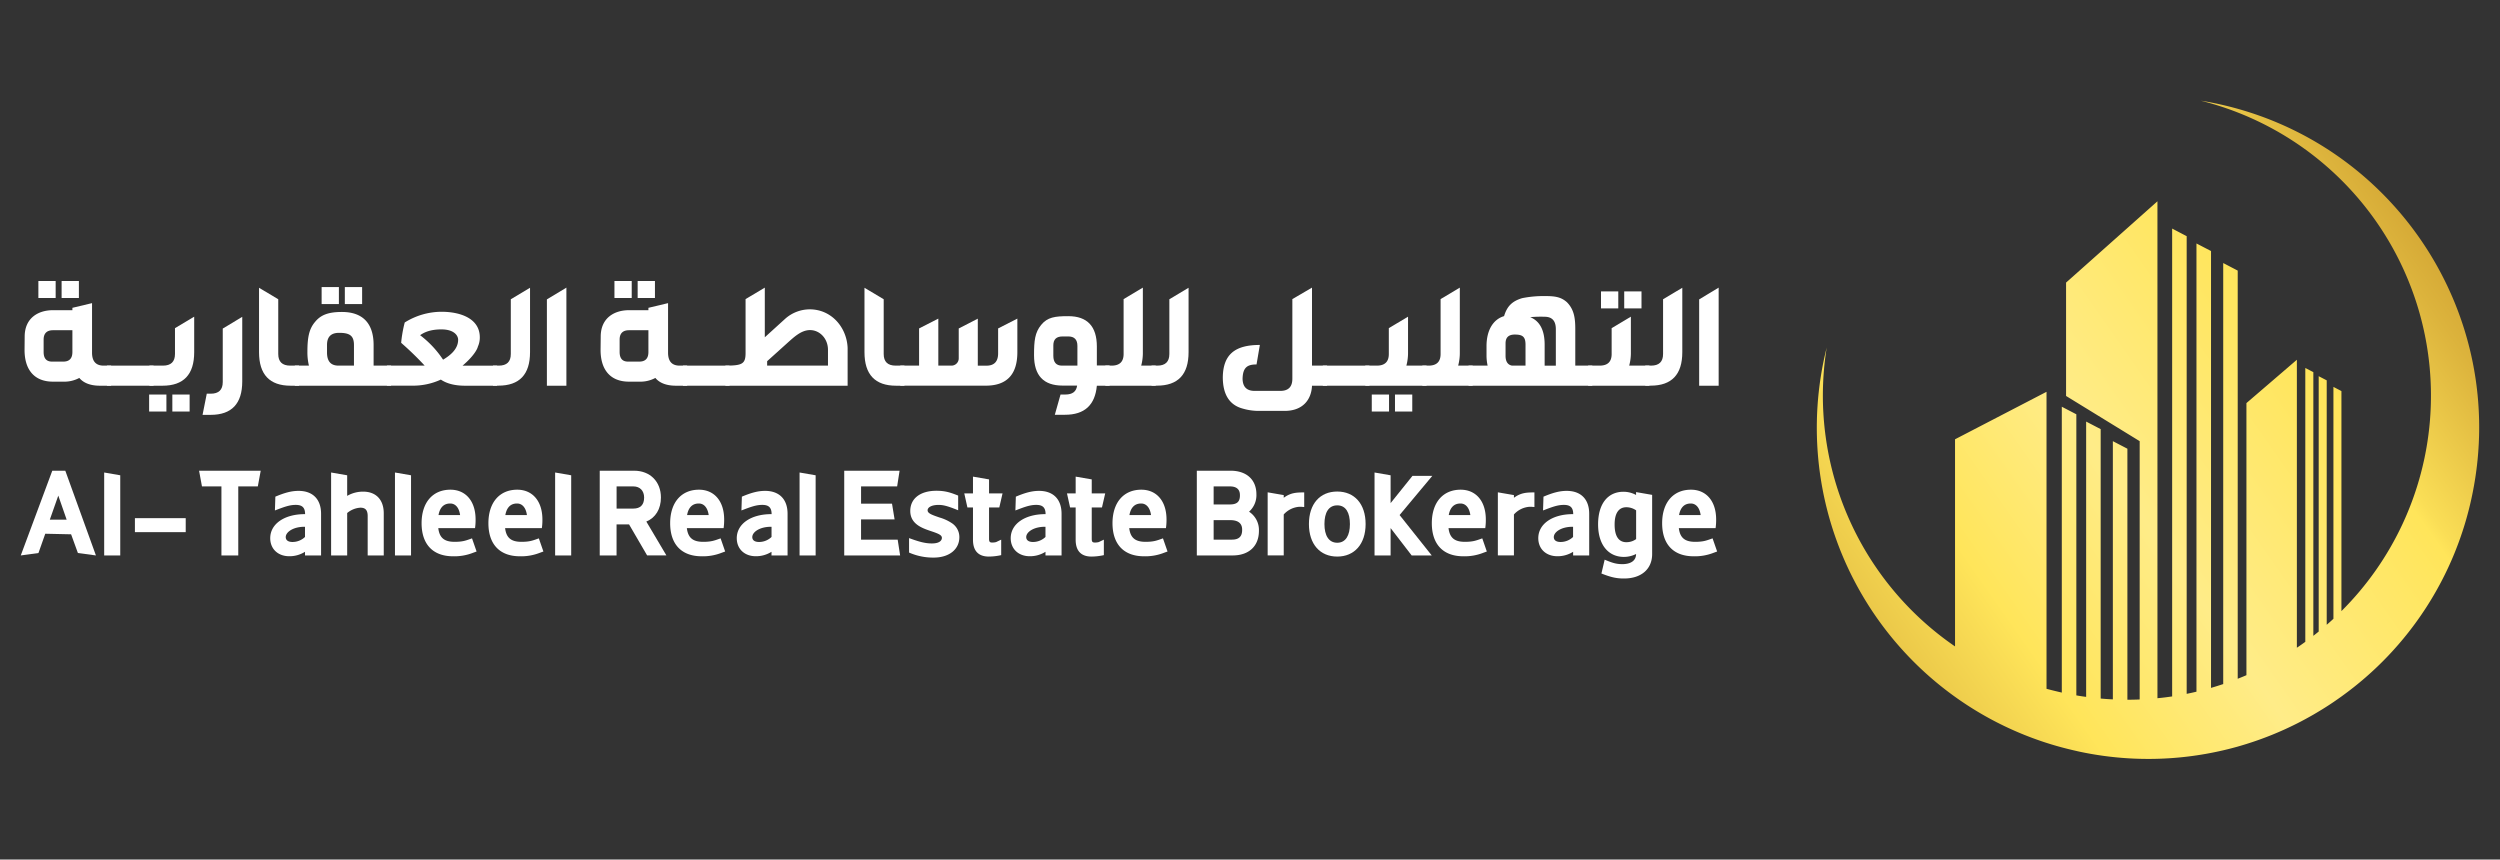 <svg id="Layer_1" data-name="Layer 1" xmlns="http://www.w3.org/2000/svg" xmlns:xlink="http://www.w3.org/1999/xlink" viewBox="0 0 1400 481.32"><rect x="0" y="0" width="1400" height="481.32" fill="#333333" stroke="none"/><defs><style>.cls-1{fill:#fff;}.cls-2{fill:url(#linear-gradient);}</style><linearGradient id="linear-gradient" x1="1474.35" y1="77.06" x2="928.14" y2="459.77" gradientUnits="userSpaceOnUse"><stop offset="0" stop-color="#b47a1a"/><stop offset="0.05" stop-color="#b9811e"/><stop offset="0.13" stop-color="#c69429"/><stop offset="0.22" stop-color="#dcb33c"/><stop offset="0.32" stop-color="#fade56"/><stop offset="0.33" stop-color="#ffe55a"/><stop offset="0.52" stop-color="#ffec88"/><stop offset="0.66" stop-color="#ffe55a"/><stop offset="1" stop-color="#b47a1a"/></linearGradient></defs><path class="cls-1" d="M44.41,211.64a17.76,17.76,0,0,1-9,2.09H29.7c-11,0-16-7.28-15.95-17.89l.07-7.51c.08-10.22,7.51-14.63,15.88-14.63H40.54v-1.32l11-2.63v27.72c0,4.88,2.17,7.28,6.51,7.28h4.18V216H56C50.68,216,46.81,214.5,44.41,211.64ZM21.49,157.36h9.68v9.52H21.49Zm7.66,45.14h6.28c3.4,0,5.11-1.78,5.11-5.34V184.93H29.7c-3.49,0-5.27,1.78-5.27,5.26v6.89C24.43,200.72,26,202.5,29.15,202.5Zm5.35-45.14h9.68v9.52H34.5Z"/><path class="cls-1" d="M59.89,204.75H86V216H59.89Z"/><path class="cls-1" d="M83.51,220.93h9.68v9.52H83.51Zm.15-16.18h7.59q6.73,0,6.74-6.51V183.76l10.76-6.42v19.9C108.75,209.7,102.86,216,91,216H83.66Zm12.85,16.18h9.68v9.52H96.51Z"/><path class="cls-1" d="M115.79,220.47H118q6.74,0,6.74-6.51V184l10.92-6.57v36.15c0,12.47-5.89,18.74-17.73,18.74h-4.5Z"/><path class="cls-1" d="M145.06,197.24V161.15l10.76,6.43v30.66q0,6.51,6.74,6.51h4.88V216h-4.65C150.94,216,145.06,209.7,145.06,197.24Z"/><path class="cls-1" d="M165.11,204.75H173a31.7,31.7,0,0,1-.85-7.75c0-8.05.93-12.85,4.34-16.8,3.25-3.95,7.58-5.5,15-5.5,10.68,0,17.73,5.42,17.73,18.51v11.54H219V216h-53.9Zm15-44h9.67v9.52h-9.67Zm9.44,44h8.67V193.21c0-5.5-2.71-6.82-8.36-6.82q-6.73,0-6.73,6.74v4.34C183.16,202.35,185.25,204.75,189.58,204.75Zm3.56-44h9.68v9.52h-9.68Z"/><path class="cls-1" d="M246.88,212.57a37.3,37.3,0,0,1-16.42,3.4H216.68V204.75h21.14a173,173,0,0,0-12.39-12.08l-.78-.7a70.64,70.64,0,0,1,2-11.38,39.09,39.09,0,0,1,20.52-6c10.91,0,21.52,3.87,21.52,14.33a12.29,12.29,0,0,1-1.08,5.18c-.31,1.47-2.4,5.42-8.6,10.69h19.36V216h-18C254.39,216,249.9,214.66,246.88,212.57Zm1.24-11.15c3.94-2.33,8.44-5.89,8.44-11.15,0-2.4-2.33-5.81-9.37-5.81-6.43,0-9.84,1.78-11.93,3.25A56,56,0,0,1,248.12,201.42Z"/><path class="cls-1" d="M276.06,204.75h3.26q6.74,0,6.73-6.51V167.58l10.77-6.43v36.09c0,12.46-5.89,18.73-17.74,18.73h-3Z"/><path class="cls-1" d="M306.26,167.66l10.92-6.59V216H306.26Z"/><path class="cls-1" d="M367,211.64a17.73,17.73,0,0,1-9,2.09h-5.73c-11,0-16-7.28-15.95-17.89l.08-7.51c.08-10.22,7.51-14.63,15.87-14.63h10.84v-1.32l11-2.63v27.72c0,4.88,2.17,7.28,6.5,7.28h4.19V216h-6.2C373.24,216,369.37,214.5,367,211.64Zm-22.91-54.28h9.67v9.52h-9.67Zm7.66,45.14H358q5.11,0,5.11-5.34V184.93H352.25c-3.48,0-5.26,1.78-5.26,5.26v6.89C347,200.72,348.54,202.5,351.71,202.5Zm5.34-45.14h9.68v9.52h-9.68Z"/><path class="cls-1" d="M382.45,204.75h26.09V216H382.45Z"/><path class="cls-1" d="M417.52,197.7V167.5l10.77-6.43v27.81l11.61-10.54a20.81,20.81,0,0,1,13.55-5.11c12.16,0,20.75,10.07,21.22,21.61V216H406.22V204.75C415.59,204.75,417.52,203.82,417.52,197.7Zm46.15,7.05v-8.83c0-6.35-4.64-11.07-10.06-11.07-4.81,0-8.83,3.79-12.32,6.89L429.6,202.27v2.48Z"/><path class="cls-1" d="M484.11,197.24V161.15l10.76,6.43v30.66q0,6.51,6.74,6.51h4.88V216h-4.65C490,216,484.11,209.7,484.11,197.24Z"/><path class="cls-1" d="M504.16,204.75h10.53V183.92l10.77-5.5v26.33h7.43a4.06,4.06,0,0,0,4-4v-16.8l10.68-5.5v26.33h4.8c4.42,0,6.58-2.33,6.58-6.9V183.92l10.77-5.5v18.82c0,12.46-5.89,18.73-17.66,18.73H504.16Z"/><path class="cls-1" d="M593.9,220.93h2.71c3.95,0,6.12-1.62,6.58-5h-8.13c-10.68,0-16-5.65-16-17,0-8.13.47-12.7,4-17s7.67-4.88,15.18-4.88c10.6,0,16,5.66,16,17v10.61h7.12V216h-7.12c-1,10.84-6.9,16.27-17.81,16.27h-5.73Zm.77-16.18h8.68V193.67c0-3.48-1.71-5.26-5.11-5.26h-3.18c-3.48,0-5.19,1.62-5.19,5v5.8C589.87,202.89,591.5,204.75,594.67,204.75Z"/><path class="cls-1" d="M619,204.75h3.48q6.74,0,6.74-6.51V167.5L640,161.07v36.17a27.71,27.71,0,0,1-.93,7.51h8.13V216H619Z"/><path class="cls-1" d="M644.85,204.75h3.25q6.74,0,6.74-6.51V167.58l10.76-6.43v36.09c0,12.46-5.89,18.73-17.73,18.73h-3Z"/><path class="cls-1" d="M696,228.83c-7.51-2-11.23-7.9-11.23-17.66.23-12.77,6.89-18,20.75-18l-1.86,10.92c-5.11,0-7.66,1.63-7.82,8,.08,4.56,2.33,6.81,6.74,6.81h14.4c4.49,0,6.74-2.25,6.74-6.81V167.5l11-6.43v43.68h8.44V216h-8.44c-.31,7.52-4.88,14.1-15.34,14.1H704.78A31.59,31.59,0,0,1,696,228.83Z"/><path class="cls-1" d="M740.78,204.75h26.09V216H740.78Z"/><path class="cls-1" d="M764.55,204.75H771q6.74,0,6.74-6.51V183.76l10.76-6.42v19.9a27.71,27.71,0,0,1-.93,7.51h11.31V216h-34.3Zm3.64,16.18h9.67v9.52h-9.67Zm13,0h9.68v9.52h-9.68Z"/><path class="cls-1" d="M796.52,204.75H800q6.74,0,6.73-6.51V167.5l10.77-6.43v36.17a27.71,27.71,0,0,1-.93,7.51h8.13V216H796.52Z"/><path class="cls-1" d="M822.38,204.75h10.69a26.34,26.34,0,0,1-.62-5.73v-5.19c0-8.67,3.56-14.94,9.83-16.8,1.63-5.42,4.42-8.37,10.15-10.07a61.55,61.55,0,0,1,12.93-1.16c5.5,0,8.83.54,12.08,3.41,4.26,4.25,4.72,9.44,4.72,15.25v20.29h9.53V216H822.38Zm24.4,0h7.51V193c0-4.49-1.71-5.65-6-5.65-3.48,0-5.18,1.62-5.18,4.95v7.05C843.14,202.5,844.38,204.36,846.78,204.75ZM865,193v11.77h6.27V184.38c0-4.72-2.09-7-6.35-7a66.33,66.33,0,0,0-8,.23C862.34,179.81,865,185,865,193Z"/><path class="cls-1" d="M889.36,204.75h6.43q6.74,0,6.73-6.51V183.76l10.77-6.42v19.9a27.3,27.3,0,0,1-.94,7.51h11.31V216h-34.3Zm7.2-41.58h9.68v9.52h-9.68Zm13,0h9.68v9.52h-9.68Z"/><path class="cls-1" d="M921.33,204.75h3.26q6.74,0,6.73-6.51V167.58l10.77-6.43v36.09c0,12.46-5.89,18.73-17.74,18.73h-3Z"/><path class="cls-1" d="M951.53,167.66l10.92-6.59V216H951.53Z"/><path class="cls-1" d="M39.82,299.21l-14.47-.32-3.81,10.79-9.91,1.37L29.28,263.6h7.29l17.15,47.45-10.1-1.37ZM37.32,291l-4.68-13.46L27.9,291Z"/><path class="cls-1" d="M58.34,264.6l9,1.56v44.89h-9Z"/><path class="cls-1" d="M75.55,290.17H104V298H75.55Z"/><path class="cls-1" d="M124,272.39H113.1l-1.62-8.79H146l-1.62,8.79H133.43v38.66H124Z"/><path class="cls-1" d="M151.33,301.39c0-8,7.92-13.47,19.33-13.47h.19c0-3.81-1.75-5.18-5.24-5.18s-6.49,1.13-11.66,3.12l.25-7.73c4.92-2.06,8.79-3.24,13-3.24,7.73,0,12.6,4.48,12.6,12.84v23.32h-9V309a16.26,16.26,0,0,1-8.8,2.49C155.63,311.49,151.33,307.37,151.33,301.39Zm12.47,2.12a10.15,10.15,0,0,0,7-2.81V295h-.44c-6,0-10.35,2.87-10.35,5.8C160.06,303,162.12,303.51,163.8,303.51Z"/><path class="cls-1" d="M201.78,284.3a12.66,12.66,0,0,0-7.36,3v23.75h-9V264.6l9,1.56v11.53a17.71,17.71,0,0,1,9-2.37c6.86,0,11.48,4.24,11.48,12.16v23.57h-9V289C205.9,285.3,204.28,284.3,201.78,284.3Z"/><path class="cls-1" d="M221.18,264.6l9,1.56v44.89h-9Z"/><path class="cls-1" d="M236.09,293c0-11.54,6.17-18.77,16.15-18.77,8.42,0,14.09,6.24,14.09,16.71a32.15,32.15,0,0,1-.31,4.81H245.44c.62,5.23,3.18,7.67,9.1,7.67,4.49,0,6.18-.63,9.79-1.94l2.56,7.36-1.87.68a28.62,28.62,0,0,1-11.35,2C242.32,311.49,236.09,304.69,236.09,293Zm21.57-4.55c-.56-4.06-2.55-6.49-5.55-6.49-4.36,0-6,3.31-6.54,6.49Z"/><path class="cls-1" d="M273.51,293c0-11.54,6.17-18.77,16.15-18.77,8.42,0,14.09,6.24,14.09,16.71a32.15,32.15,0,0,1-.31,4.81H282.86c.62,5.23,3.18,7.67,9.1,7.67,4.49,0,6.18-.63,9.79-1.94l2.56,7.36-1.87.68a28.62,28.62,0,0,1-11.35,2C279.74,311.49,273.51,304.69,273.51,293Zm21.57-4.55c-.56-4.06-2.55-6.49-5.55-6.49-4.36,0-6,3.31-6.54,6.49Z"/><path class="cls-1" d="M310.87,264.6l9,1.56v44.89h-9Z"/><path class="cls-1" d="M352.27,293.66h-7v17.39h-9.42V263.6h19.27c9,0,15,6.17,15,15,0,6.42-3,11.35-8.17,13.47l11.23,18.95H362.38Zm2.44-8.86c3.92,0,6-2.12,6-6.17,0-3.81-2.36-6.24-6-6.24h-9.42V284.8Z"/><path class="cls-1" d="M375.29,293c0-11.54,6.17-18.77,16.15-18.77,8.42,0,14.09,6.24,14.09,16.71a32.15,32.15,0,0,1-.31,4.81H384.64c.63,5.23,3.18,7.67,9.11,7.67,4.49,0,6.17-.63,9.79-1.94l2.55,7.36-1.87.68a28.58,28.58,0,0,1-11.34,2C381.53,311.49,375.29,304.69,375.29,293Zm21.58-4.55c-.57-4.06-2.56-6.49-5.55-6.49-4.37,0-6,3.31-6.55,6.49Z"/><path class="cls-1" d="M412.59,301.39c0-8,7.91-13.47,19.33-13.47h.18c0-3.81-1.74-5.18-5.23-5.18s-6.49,1.13-11.67,3.12l.25-7.73c4.93-2.06,8.8-3.24,13-3.24,7.73,0,12.59,4.48,12.59,12.84v23.32h-9V309a16.2,16.2,0,0,1-8.79,2.49C416.89,311.49,412.59,307.37,412.59,301.39Zm12.47,2.12a10.11,10.11,0,0,0,7-2.81V295h-.43c-6.05,0-10.35,2.87-10.35,5.8C421.32,303,423.37,303.51,425.06,303.51Z"/><path class="cls-1" d="M447.76,264.6l9,1.56v44.89h-9Z"/><path class="cls-1" d="M472.77,263.6h31l-1.37,8.79h-20.2v9.67h17.33l1.44,8.79H482.19V302.2H502.7l1.37,8.85h-31.3Z"/><path class="cls-1" d="M509.07,309.43v-8.1c5.61,2.06,9,3,12.78,3,5.37,0,5.61-2.56,5.61-3.12,0-1.62-2.05-2.43-6.36-3.86-4.55-1.56-11.35-3.81-11.35-11.23,0-6.86,5.49-11.29,14.66-11.29,5.11,0,8,1.06,12.16,2.69v8.23c-6.17-2.5-8.48-3-11-3-3.74,0-6.11,1.31-6.11,3s2.12,2.49,6.67,4.05a24.63,24.63,0,0,1,7.11,3.31,9.31,9.31,0,0,1,4,7.73c0,6.73-5.61,11.41-14.4,11.41A33.48,33.48,0,0,1,509.07,309.43Z"/><path class="cls-1" d="M544.87,302.26V284.18h-3.12L540,276.32h4.87v-9.41l9,1.55v7.86h7.55l-1.81,7.86h-5.74v17.64c0,1.69.57,2,1.75,2a8.43,8.43,0,0,0,2.18-.25l2.87-1.37v8.67a32.67,32.67,0,0,1-6.92.81C548,311.68,544.87,308.56,544.87,302.26Z"/><path class="cls-1" d="M566,301.39c0-8,7.92-13.47,19.33-13.47h.19c0-3.81-1.75-5.18-5.24-5.18s-6.49,1.13-11.66,3.12l.25-7.73c4.92-2.06,8.79-3.24,13-3.24,7.73,0,12.6,4.48,12.6,12.84v23.32h-9V309a16.2,16.2,0,0,1-8.79,2.49C570.31,311.49,566,307.37,566,301.39Zm12.47,2.12a10.15,10.15,0,0,0,7-2.81V295h-.44c-6.05,0-10.35,2.87-10.35,5.8C574.74,303,576.8,303.51,578.48,303.51Z"/><path class="cls-1" d="M602.37,302.26V284.18h-3.12l-1.74-7.86h4.86v-9.41l9,1.55v7.86h7.54l-1.81,7.86h-5.73v17.64c0,1.69.56,2,1.74,2a8.58,8.58,0,0,0,2.19-.25l2.86-1.37v8.67a32.6,32.6,0,0,1-6.92.81C605.49,311.68,602.37,308.56,602.37,302.26Z"/><path class="cls-1" d="M623,293c0-11.54,6.18-18.77,16.15-18.77,8.42,0,14.1,6.24,14.1,16.71a32.19,32.19,0,0,1-.32,4.81H632.37c.62,5.23,3.18,7.67,9.1,7.67,4.49,0,6.17-.63,9.79-1.94l2.56,7.36-1.87.68a28.65,28.65,0,0,1-11.35,2C629.25,311.49,623,304.69,623,293Zm21.58-4.55c-.56-4.06-2.56-6.49-5.55-6.49-4.37,0-6,3.31-6.55,6.49Z"/><path class="cls-1" d="M670.22,263.6h18.9c8.92,0,14.47,5,14.47,13.22a12.41,12.41,0,0,1-4.12,9.73A12.23,12.23,0,0,1,705,297.27c0,8.55-5.61,13.78-14.72,13.78H670.22Zm18.52,18.89c4,0,5.62-1.55,5.62-5.05,0-1.24,0-5.05-5.62-5.05h-9.1v10.1Zm1.06,19.71c3.93,0,5.8-1.68,5.8-5.43,0-1.31,0-5.49-6.61-5.49h-9.35V302.2Z"/><path class="cls-1" d="M709.89,275.7l9,1.55v1.5c3.8-2.74,6.67-3,11.47-3v8.17c-1.62-.06-.93-.13-2.62-.13a12.9,12.9,0,0,0-8.85,4.31v22.94h-9Z"/><path class="cls-1" d="M733,293.47c0-11.29,6.17-18.21,15.84-18.21s15.9,6.92,15.9,18.21-6.3,18.21-15.9,18.21S733,304.76,733,293.47Zm15.84,10.47c4.8,0,7.11-4.17,7.11-10.47S753.73,283,748.87,283s-7.18,4.05-7.18,10.48S744.13,303.94,748.87,303.94Z"/><path class="cls-1" d="M778.74,295.72v15.33h-9V264.6l9,1.56v15.59L791,266.47h11.1l-18.33,21.95,18,22.63H790.53Z"/><path class="cls-1" d="M801.82,293c0-11.54,6.17-18.77,16.15-18.77,8.42,0,14.09,6.24,14.09,16.71a32.15,32.15,0,0,1-.31,4.81H811.17c.63,5.23,3.18,7.67,9.11,7.67,4.49,0,6.17-.63,9.79-1.94l2.55,7.36-1.87.68a28.59,28.59,0,0,1-11.35,2C808.05,311.49,801.82,304.69,801.82,293Zm21.58-4.55c-.57-4.06-2.56-6.49-5.55-6.49-4.37,0-6,3.31-6.55,6.49Z"/><path class="cls-1" d="M838.8,275.7l9,1.55v1.5c3.81-2.74,6.68-3,11.48-3v8.17c-1.62-.06-.94-.13-2.62-.13a12.9,12.9,0,0,0-8.86,4.31v22.94h-9Z"/><path class="cls-1" d="M861.44,301.39c0-8,7.92-13.47,19.33-13.47H881c0-3.81-1.74-5.18-5.24-5.18s-6.48,1.13-11.66,3.12l.25-7.73c4.93-2.06,8.79-3.24,13-3.24,7.74,0,12.6,4.48,12.6,12.84v23.32h-9V309a16.2,16.2,0,0,1-8.79,2.49C865.75,311.49,861.44,307.37,861.44,301.39Zm12.48,2.12a10.12,10.12,0,0,0,7-2.81V295h-.43c-6.06,0-10.36,2.87-10.36,5.8C870.17,303,872.23,303.51,873.92,303.51Z"/><path class="cls-1" d="M896.8,321.16l1.81-7.74c3.93,1.62,6.24,2.5,9.86,2.5,4.67,0,7.73-1.87,7.73-5.68a15.17,15.17,0,0,1-6.8,1.63c-8.73,0-14.47-6.8-14.47-18.21,0-11.6,5.49-18.27,14.22-18.27a14.69,14.69,0,0,1,7.05,1.8v-1.62l9,1.56V310.3c0,8.3-6,13.66-15.71,13.66C904.79,324,901.48,323,896.8,321.16Zm14-17.53a9.17,9.17,0,0,0,5.43-1.74V285.8a9.6,9.6,0,0,0-5.43-1.75c-4.49,0-6.61,3.62-6.61,9.61C904.16,300.27,906.47,303.63,910.77,303.63Z"/><path class="cls-1" d="M930.8,293c0-11.54,6.17-18.77,16.15-18.77,8.42,0,14.09,6.24,14.09,16.71a32.15,32.15,0,0,1-.31,4.81H940.15c.62,5.23,3.18,7.67,9.1,7.67,4.49,0,6.18-.63,9.79-1.94l2.56,7.36-1.87.68a28.65,28.65,0,0,1-11.35,2C937,311.49,930.8,304.69,930.8,293Zm21.57-4.55c-.56-4.06-2.56-6.49-5.55-6.49-4.36,0-6,3.31-6.55,6.49Z"/><path class="cls-2" d="M1240.05,57.76c-2.55-.52-5.09-1-7.63-1.38a170.27,170.27,0,0,1,78.78,285.84V219l-4.48-2.34V346.52q-1.86,1.73-3.76,3.36V213l-4.49-2.33v143c-1,.82-2,1.61-3,2.4V208.4l-4.5-2.34V359.42c-1.56,1.14-3.12,2.25-4.72,3.31V201.46L1258,225.73V378.1c-1.61.7-3.24,1.37-4.88,2V151.54L1245,147.3V383.08h0c-2.25.76-4.53,1.46-6.83,2.14h0V140.57l-8.15-4.23v251h0c-1.81.44-3.65.84-5.48,1.21V132.26L1216.4,128V390c-2.72.4-5.47.75-8.23,1h0V112.72L1157,158.25v63.49l41.22,25.31V391.7c-2.28.1-4.58.15-6.88.15V251.28l-8.14-4.23v144.6h0c-2.27-.1-4.53-.25-6.82-.47h0V240.31l-8.14-4.23V390.25c-1.83-.23-3.66-.5-5.49-.84V232l-8.14-4.23V387.85q-4.33-1-8.56-2.11V219.41L1094.82,246V362a170.3,170.3,0,0,1-71.88-167.33c-.62,2.49-1.19,5-1.73,7.58A185.35,185.35,0,0,0,1146,416q4.23,1.36,8.56,2.52c2.69.72,5.41,1.39,8.14,2,1,.24,2,.46,3,.66a184.74,184.74,0,0,0,79.28-1h0c2.74-.63,5.46-1.34,8.15-2.09h0q2.46-.71,4.88-1.46a183.88,183.88,0,0,0,28.2-11.42c1.58-.79,3.16-1.62,4.72-2.47s3-1.65,4.5-2.51c1-.58,2-1.17,3-1.78q2.27-1.35,4.49-2.78,1.9-1.21,3.76-2.47,2.27-1.55,4.48-3.13a184.7,184.7,0,0,0,73.37-113.37C1405.09,176.29,1340.41,78.3,1240.05,57.76Z"/></svg>